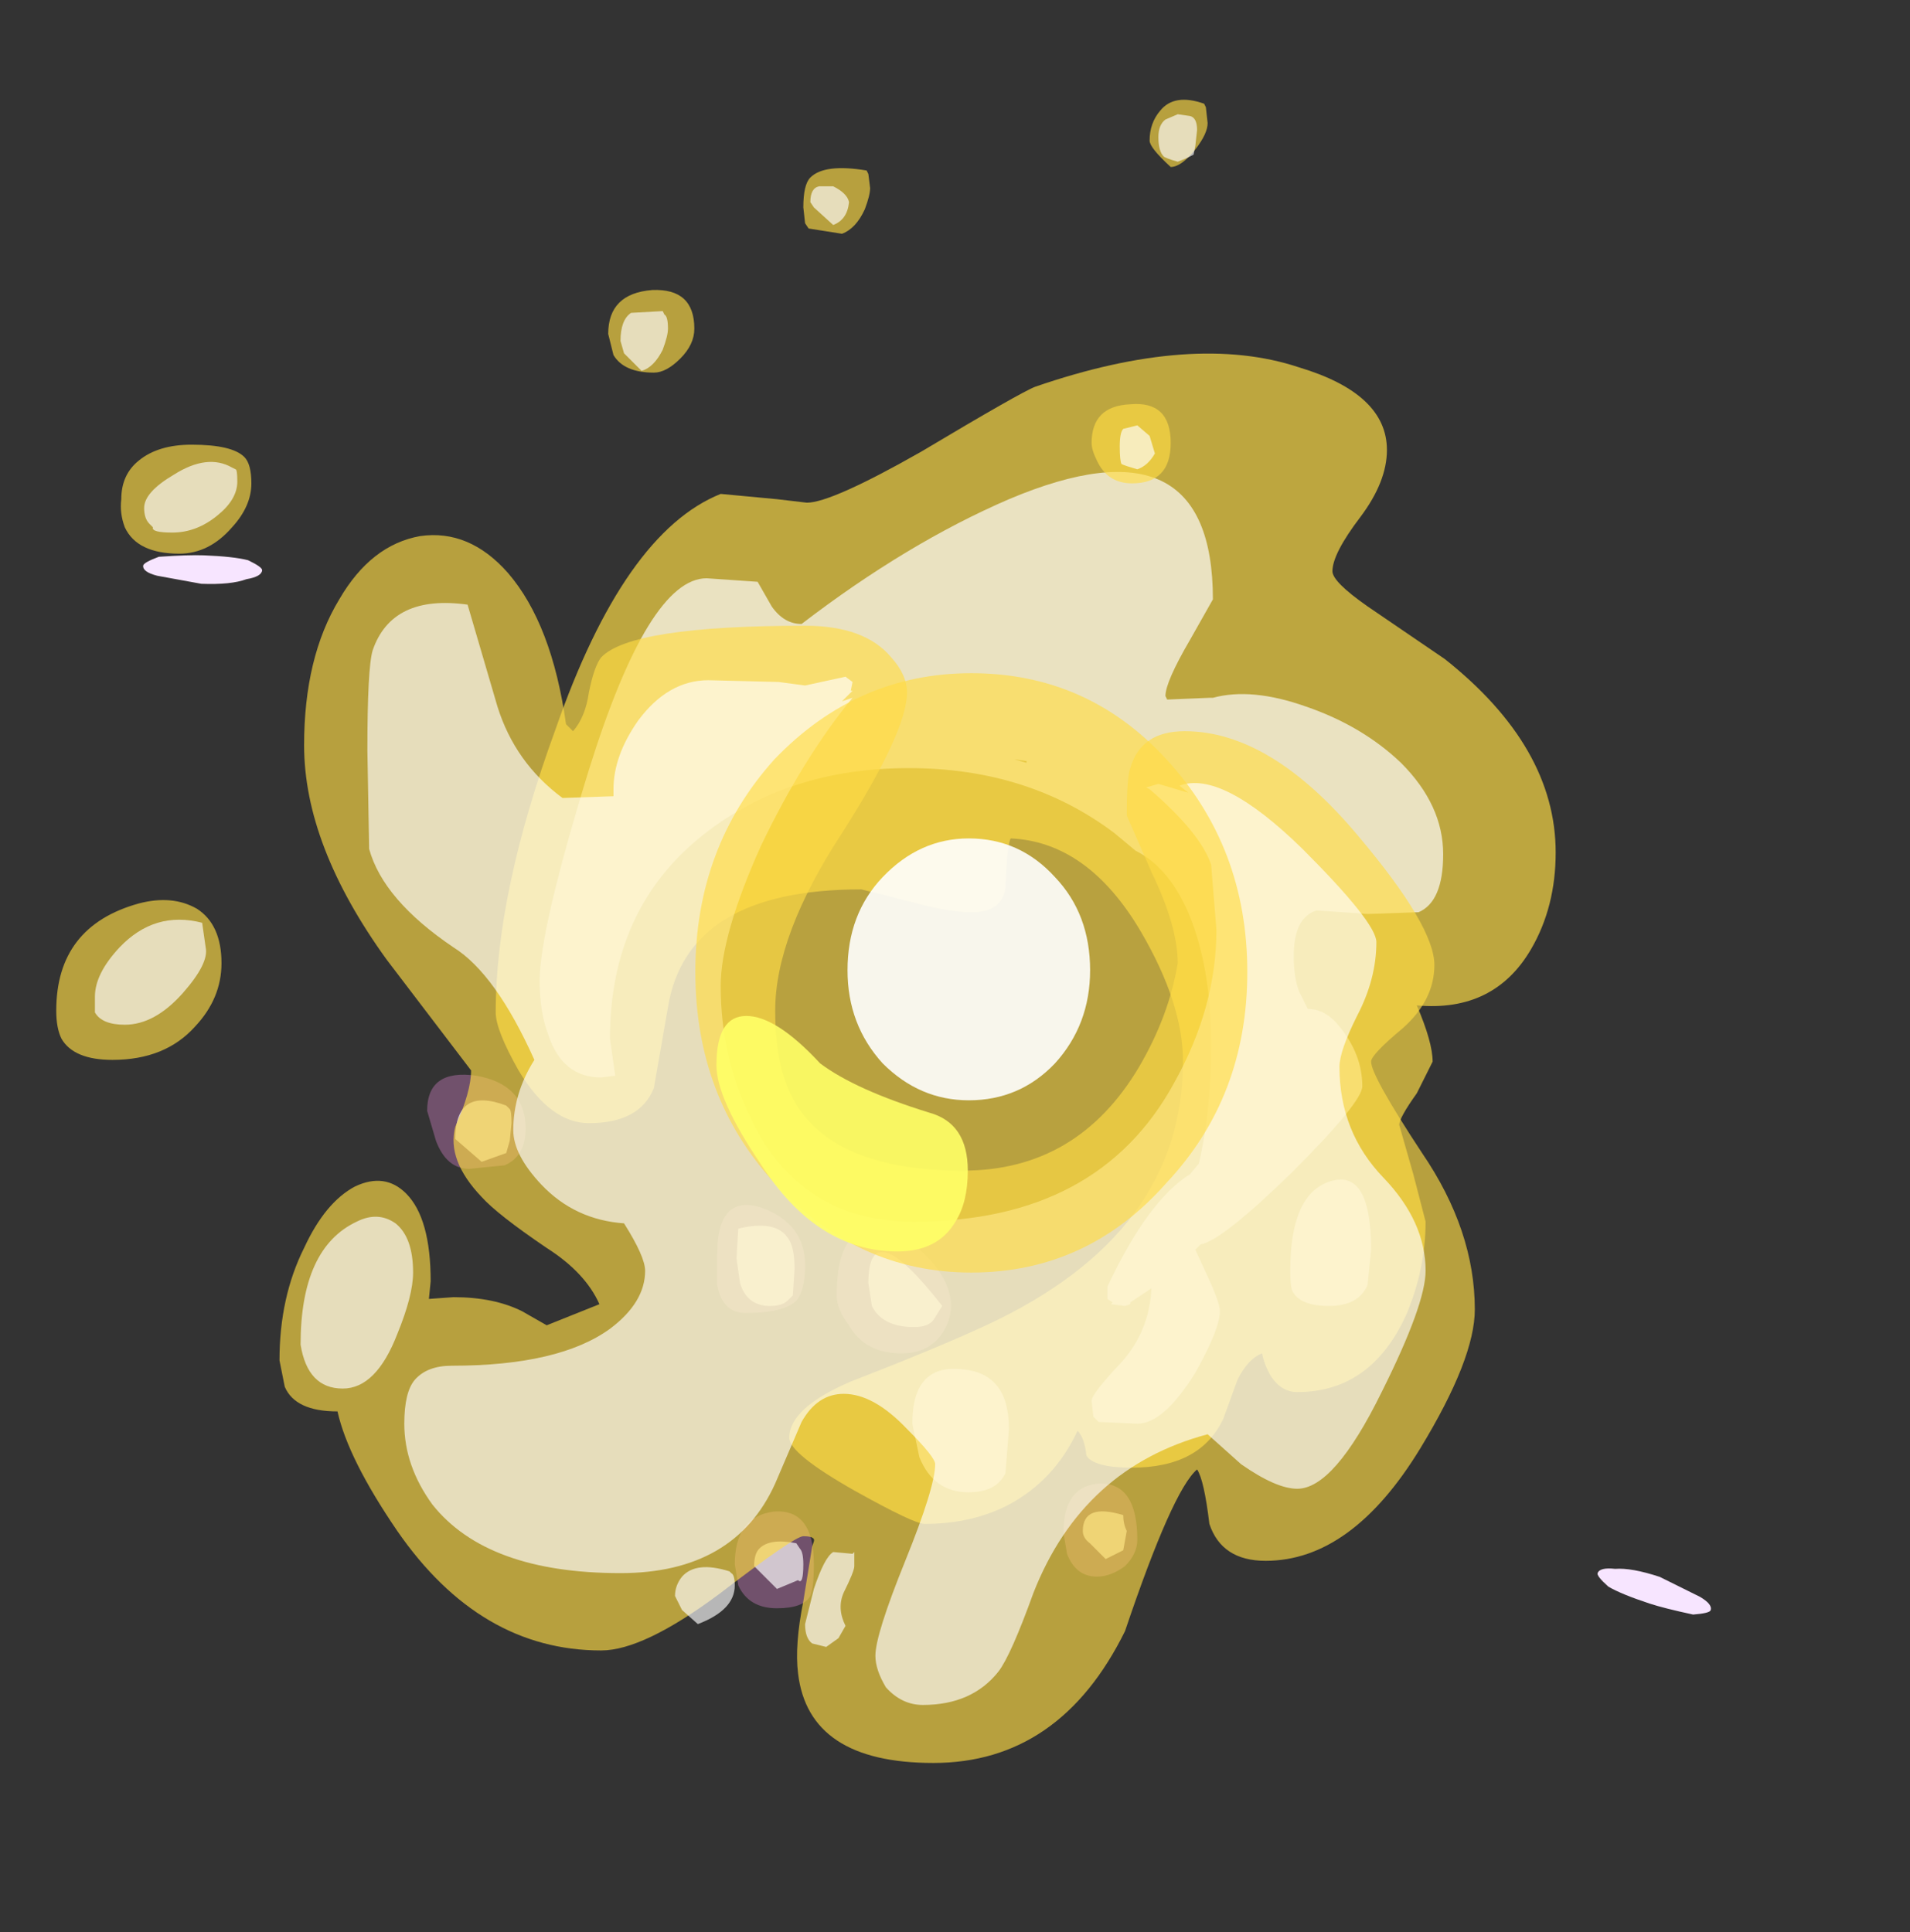<?xml version="1.0" encoding="UTF-8" standalone="no"?>
<svg xmlns:ffdec="https://www.free-decompiler.com/flash" xmlns:xlink="http://www.w3.org/1999/xlink" ffdec:objectType="frame" height="384.75px" width="380.3px" xmlns="http://www.w3.org/2000/svg">
  <rect width="100%" height="100%" fill="#333333" stroke="none"/>
  <g transform="matrix(1.0, 0.0, 0.0, 1.0, 189.2, 332.0)">
    <use ffdec:characterId="125" height="35.7" transform="matrix(7.0, 0.0, 0.0, 7.0, -104.15, -261.65)" width="32.1" xlink:href="#shape0"/>
    <use ffdec:characterId="126" height="47.3" transform="matrix(7.0, 0.0, 0.0, 7.0, -178.0, -312.05)" width="40.35" xlink:href="#shape1"/>
    <use ffdec:characterId="128" height="3.15" transform="matrix(8.46, 0.325, -0.15, 1.8, -160.484, -221.875)" width="2.8" xlink:href="#sprite0"/>
    <use ffdec:characterId="128" height="3.15" transform="matrix(-8.034, -2.646, 0.64, -1.687, 150.501, -8.984)" width="2.8" xlink:href="#sprite0"/>
    <use ffdec:characterId="129" height="17.05" transform="matrix(7.0, 0.0, 0.0, 7.0, -50.75, -197.95)" width="15.7" xlink:href="#shape3"/>
    <use ffdec:characterId="130" height="6.7" transform="matrix(7.0, 0.0, 0.0, 7.0, -46.55, -129.7)" width="7.15" xlink:href="#shape4"/>
    <use ffdec:characterId="131" height="7.45" transform="matrix(7.0, 0.0, 0.0, 7.0, -20.45, -165.05)" width="6.9" xlink:href="#shape5"/>
  </g>
  <defs>
    <g id="shape0" transform="matrix(1.0, 0.0, 0.0, 1.0, 14.75, 19.65)">
      <path d="M5.1 14.85 Q4.7 15.15 4.3 15.15 3.7 15.15 3.45 14.5 L3.35 13.9 Q3.35 12.55 4.4 12.5 5.45 12.5 5.45 14.1 5.45 14.5 5.1 14.85 M-6.5 6.0 Q-6.5 4.25 -5.25 4.65 -4.0 5.1 -4.0 6.3 -4.0 7.0 -4.25 7.3 -4.6 7.65 -5.7 7.65 -6.35 7.65 -6.5 6.85 L-6.5 6.0 M-1.25 8.8 Q-2.3 8.8 -2.75 8.0 -3.1 7.55 -3.1 7.15 -3.1 4.8 -1.45 5.4 -0.85 5.65 -0.35 6.25 0.15 6.85 0.15 7.45 0.15 7.9 -0.15 8.3 -0.55 8.8 -1.25 8.8 M-12.55 3.45 L-13.55 3.55 Q-14.2 3.55 -14.5 2.75 L-14.75 1.9 Q-14.75 0.7 -13.35 0.9 -11.95 1.15 -11.95 2.4 -11.95 3.2 -12.55 3.45 M-3.85 15.7 Q-4.05 16.05 -4.8 16.05 -5.6 16.05 -5.9 15.4 L-6.0 14.8 Q-6.0 13.45 -4.9 13.3 -3.75 13.2 -3.75 14.8 -3.75 15.45 -3.85 15.7" fill="#d982ca" fill-opacity="0.376" fill-rule="evenodd" stroke="none"/>
      <path d="M12.55 -16.9 Q12.55 -16.0 11.8 -15.0 11.0 -13.95 11.0 -13.45 11.0 -13.15 12.0 -12.45 L14.2 -10.95 Q17.35 -8.45 17.35 -5.45 17.35 -3.9 16.65 -2.7 15.6 -0.9 13.4 -1.1 13.85 -0.05 13.85 0.5 L13.4 1.4 Q12.9 2.1 12.9 2.3 L13.3 3.7 13.65 5.05 Q13.65 6.4 13.1 7.7 12.1 9.9 10.0 9.9 9.55 9.9 9.25 9.45 9.05 9.1 9.0 8.8 8.6 8.95 8.3 9.55 L7.9 10.65 Q7.25 12.05 5.3 12.05 4.2 12.05 4.0 11.7 3.95 11.2 3.75 11.0 3.1 12.4 1.8 13.1 0.75 13.65 -0.6 13.65 -0.9 13.65 -2.6 12.7 -4.45 11.65 -4.45 11.2 -4.45 10.35 -2.7 9.6 -0.25 8.65 1.15 8.0 6.75 5.4 6.75 0.5 6.75 -1.15 5.55 -3.2 4.05 -5.75 1.85 -5.85 1.75 -5.7 1.7 -4.45 1.6 -3.75 0.75 -3.75 0.05 -3.75 -1.0 -4.05 L-2.4 -4.4 Q-7.35 -4.4 -7.9 -1.05 L-8.3 1.25 Q-8.7 2.25 -10.15 2.25 -11.25 2.25 -12.15 0.75 -12.8 -0.4 -12.8 -0.9 -12.8 -4.3 -11.1 -8.95 -9.15 -14.55 -6.4 -15.65 L-4.8 -15.5 -3.95 -15.4 Q-3.25 -15.4 -0.7 -16.85 2.15 -18.55 2.55 -18.7 7.05 -20.25 10.05 -19.25 12.55 -18.5 12.55 -16.9" fill="#ffdc45" fill-opacity="0.675" fill-rule="evenodd" stroke="none"/>
      <path d="M6.95 -11.5 Q6.25 -10.3 6.25 -9.9 L6.3 -9.8 7.5 -9.85 7.6 -9.85 Q8.7 -10.15 10.25 -9.6 11.85 -9.05 12.95 -8.0 14.15 -6.8 14.15 -5.4 14.15 -4.05 13.45 -3.75 L12.0 -3.7 10.55 -3.8 Q9.9 -3.6 9.9 -2.5 9.9 -1.9 10.05 -1.5 L10.3 -1.0 Q10.8 -1.0 11.2 -0.5 11.85 0.3 11.85 1.2 11.85 1.65 9.85 3.65 7.85 5.6 7.25 5.7 L7.1 5.85 7.4 6.5 Q7.8 7.35 7.8 7.6 7.8 8.1 7.1 9.35 6.2 10.8 5.45 10.8 L4.35 10.75 4.2 10.6 4.15 10.15 Q4.15 9.95 5.0 9.05 5.8 8.15 5.85 6.95 L5.25 7.35 5.25 7.4 5.1 7.45 4.7 7.4 4.75 7.35 4.6 7.25 4.6 6.9 Q5.75 4.45 6.95 3.7 L7.2 3.4 Q7.55 1.9 7.55 0.05 7.55 -2.3 6.85 -3.85 6.3 -5.05 5.4 -5.5 L4.8 -6.0 Q2.35 -7.85 -1.05 -7.85 -4.5 -7.85 -6.9 -5.95 -9.55 -3.85 -9.55 -0.15 L-9.4 0.9 -9.8 0.95 Q-10.9 0.95 -11.3 -0.25 -11.55 -0.9 -11.55 -1.8 -11.55 -3.25 -10.15 -7.8 -8.45 -13.25 -6.8 -13.25 L-5.35 -13.15 -4.95 -12.45 Q-4.6 -11.95 -4.1 -11.95 -1.1 -14.25 1.8 -15.5 7.6 -17.95 7.6 -12.65 L6.95 -11.5 M1.95 -8.1 L2.3 -8.0 2.3 -8.05 1.95 -8.1 M12.0 6.85 Q11.75 7.45 10.9 7.45 10.05 7.45 9.85 7.0 9.8 6.85 9.8 6.45 9.8 4.25 10.95 3.9 12.1 3.55 12.1 5.85 L12.0 6.85 M4.55 14.65 L4.1 14.2 Q3.9 14.05 3.9 13.85 3.9 13.05 5.05 13.4 5.05 13.65 5.15 13.85 L5.05 14.4 4.55 14.65 M0.65 12.75 Q-0.35 12.75 -0.75 11.75 L-0.95 10.8 Q-0.95 9.1 0.45 9.25 1.8 9.35 1.8 10.95 L1.7 12.2 Q1.45 12.75 0.65 12.75 M-5.0 7.45 Q-5.65 7.45 -5.85 6.8 L-5.95 6.1 -5.9 5.25 Q-4.85 5.0 -4.5 5.5 -4.3 5.75 -4.3 6.4 L-4.35 7.15 -4.5 7.3 Q-4.65 7.45 -5.0 7.45 M-0.35 7.85 Q-0.5 8.05 -0.9 8.05 -1.8 8.05 -2.1 7.45 L-2.2 6.8 Q-2.2 4.75 -0.1 7.45 L-0.35 7.85 M-12.4 1.85 Q-12.35 1.9 -12.35 2.25 L-12.4 2.75 -12.5 3.1 -13.2 3.35 -13.95 2.7 Q-13.95 1.2 -12.5 1.75 L-12.4 1.85 M-4.15 14.35 Q-4.05 14.45 -4.05 14.8 -4.05 15.4 -4.2 15.25 L-4.8 15.5 -5.45 14.85 Q-5.45 14.5 -5.3 14.35 -5.0 14.05 -4.25 14.2 L-4.15 14.35" fill="#ffffff" fill-opacity="0.675" fill-rule="evenodd" stroke="none"/>
    </g>
    <g id="shape1" transform="matrix(1.0, 0.0, 0.0, 1.0, 25.3, 26.85)">
      <path d="M7.4 -26.65 L7.45 -26.2 Q7.45 -25.9 7.1 -25.45 6.7 -24.95 6.4 -24.95 5.8 -25.5 5.8 -25.7 5.8 -26.2 6.1 -26.55 6.5 -27.05 7.35 -26.75 L7.4 -26.65 M5.25 -18.2 Q6.4 -18.3 6.4 -17.1 6.4 -15.95 5.3 -15.95 4.6 -15.95 4.3 -16.6 4.15 -16.9 4.15 -17.1 4.15 -18.15 5.25 -18.2 M6.8 -8.9 Q9.25 -8.9 11.75 -5.9 13.9 -3.35 13.9 -2.25 13.9 -1.25 13.0 -0.45 12.1 0.3 12.1 0.5 12.1 0.9 13.55 3.1 15.05 5.3 15.05 7.55 15.05 8.95 13.5 11.5 11.55 14.7 9.1 14.7 7.85 14.7 7.5 13.65 7.35 12.4 7.15 12.1 6.45 12.7 5.1 16.7 3.25 20.45 -0.35 20.45 -3.9 20.45 -4.2 17.9 -4.3 17.1 -4.05 15.85 L-3.8 14.3 -3.75 14.15 Q-3.7 14.0 -4.05 14.0 -4.3 14.0 -6.45 15.65 -8.6 17.25 -9.8 17.25 -13.25 17.25 -15.6 13.85 -17.0 11.8 -17.3 10.45 -18.5 10.45 -18.8 9.75 L-18.95 9.0 Q-18.95 7.2 -18.25 5.8 -17.65 4.5 -16.8 4.05 -15.95 3.65 -15.35 4.25 -14.65 4.95 -14.65 6.75 L-14.7 7.25 -14.0 7.2 Q-12.85 7.2 -12.05 7.6 L-11.35 8.0 -9.85 7.4 Q-10.25 6.5 -11.35 5.8 -12.75 4.85 -13.2 4.35 -14.2 3.3 -13.95 2.35 -13.5 1.35 -13.5 0.75 L-15.9 -2.4 Q-18.25 -5.65 -18.25 -8.5 -18.25 -11.0 -17.25 -12.65 -16.35 -14.2 -14.95 -14.45 -13.55 -14.65 -12.45 -13.4 -11.2 -11.95 -10.8 -9.1 L-10.6 -8.9 Q-10.25 -9.3 -10.15 -10.0 -10.0 -10.75 -9.8 -11.0 -8.95 -11.9 -4.0 -11.9 -2.3 -11.9 -1.55 -11.0 -1.1 -10.5 -1.1 -10.0 -1.1 -8.9 -2.95 -6.0 -4.85 -3.1 -4.85 -0.95 -4.85 0.8 -4.2 1.8 -3.0 3.6 0.5 3.6 3.75 3.6 5.5 0.65 6.35 -0.8 6.6 -2.3 6.6 -3.35 5.85 -4.9 L5.15 -6.5 Q5.15 -7.6 5.25 -7.85 5.55 -8.9 6.8 -8.9 M-2.2 -24.75 L-2.15 -24.35 Q-2.15 -24.15 -2.3 -23.75 -2.55 -23.2 -2.95 -23.05 L-3.9 -23.2 -4.0 -23.35 -4.05 -23.8 Q-4.05 -24.45 -3.85 -24.65 -3.45 -25.05 -2.25 -24.85 L-2.2 -24.75 M-23.45 -15.5 Q-23.45 -16.2 -22.95 -16.6 -22.4 -17.05 -21.45 -17.05 -20.3 -17.05 -19.95 -16.7 -19.75 -16.5 -19.75 -15.95 -19.75 -15.3 -20.3 -14.7 -20.95 -13.95 -21.8 -13.95 -23.0 -13.95 -23.35 -14.7 -23.5 -15.1 -23.45 -15.5 M-21.35 -0.5 Q-22.2 0.45 -23.7 0.45 -24.8 0.45 -25.15 -0.15 -25.3 -0.45 -25.3 -0.95 -25.3 -3.35 -22.95 -4.0 -22.0 -4.25 -21.3 -3.85 -20.6 -3.4 -20.6 -2.3 -20.6 -1.3 -21.35 -0.5 M-8.3 -19.1 Q-9.15 -19.1 -9.45 -19.6 L-9.6 -20.2 Q-9.6 -21.35 -8.35 -21.45 -7.15 -21.5 -7.15 -20.35 -7.15 -19.9 -7.55 -19.5 -7.95 -19.1 -8.3 -19.1" fill="#ffdc45" fill-opacity="0.647" fill-rule="evenodd" stroke="none"/>
      <path d="M6.95 -26.4 Q7.15 -26.35 7.15 -26.0 L7.1 -25.55 7.05 -25.3 6.85 -25.2 6.6 -25.1 Q6.25 -25.2 6.2 -25.25 6.05 -25.4 6.05 -25.8 6.05 -26.15 6.25 -26.3 L6.6 -26.45 6.95 -26.4 M5.8 -17.3 L5.95 -16.8 Q5.75 -16.45 5.45 -16.35 5.1 -16.45 5.0 -16.5 4.95 -16.6 4.95 -17.0 4.95 -17.4 5.05 -17.5 L5.45 -17.6 5.8 -17.3 M6.9 -7.15 L6.65 -7.35 Q7.85 -7.8 10.15 -5.55 12.25 -3.45 12.25 -2.9 12.25 -1.85 11.7 -0.8 11.2 0.2 11.2 0.65 11.2 2.5 12.45 3.8 13.65 5.05 13.65 6.45 13.65 7.4 12.4 9.9 11.05 12.65 10.0 12.65 9.4 12.65 8.4 11.95 L7.45 11.1 Q3.9 12.05 2.5 15.6 1.85 17.4 1.5 17.85 0.75 18.8 -0.65 18.8 -1.25 18.8 -1.7 18.3 -2.0 17.8 -2.0 17.4 -2.0 16.8 -1.15 14.7 -0.3 12.6 -0.3 11.95 -0.3 11.75 -1.1 10.95 -2.05 9.95 -2.9 9.95 -3.65 9.95 -4.1 10.75 L-4.85 12.5 Q-6.0 15.05 -9.25 15.05 -13.05 15.05 -14.6 13.1 -15.4 12.0 -15.4 10.8 -15.4 9.9 -15.1 9.55 -14.75 9.15 -14.05 9.15 -11.0 9.15 -9.55 8.1 -8.55 7.35 -8.55 6.45 -8.55 6.05 -9.15 5.1 -10.55 5.0 -11.5 4.0 -12.3 3.15 -12.3 2.45 -12.3 1.4 -11.7 0.45 -12.8 -2.0 -14.0 -2.75 -16.0 -4.1 -16.4 -5.55 L-16.45 -8.35 Q-16.45 -10.7 -16.3 -11.2 -15.75 -12.8 -13.6 -12.5 L-12.75 -9.6 Q-12.25 -8.0 -10.9 -7.0 L-9.45 -7.05 -9.45 -7.25 Q-9.45 -8.2 -8.75 -9.2 -7.9 -10.35 -6.75 -10.35 L-4.75 -10.3 -4.0 -10.2 -2.85 -10.45 -2.65 -10.3 -2.7 -10.05 -2.65 -10.05 -2.95 -9.75 -2.65 -9.85 Q-4.05 -8.15 -5.25 -5.65 -6.4 -3.1 -6.4 -1.65 -6.4 0.35 -5.55 2.1 -4.15 5.05 -0.9 5.05 4.35 5.05 6.5 1.1 7.7 -1.05 7.7 -3.25 L7.55 -5.1 Q7.25 -6.0 5.8 -7.25 L5.7 -7.3 6.05 -7.4 6.9 -7.15 M-2.75 -23.95 Q-2.8 -23.45 -3.2 -23.3 L-3.75 -23.8 -3.85 -23.95 Q-3.85 -24.35 -3.6 -24.4 L-3.2 -24.4 Q-2.8 -24.2 -2.75 -23.95 M-20.2 -16.35 Q-20.15 -16.35 -20.15 -16.0 -20.15 -15.5 -20.7 -15.05 -21.3 -14.55 -22.0 -14.55 -22.6 -14.55 -22.55 -14.7 L-22.65 -14.8 Q-22.8 -14.95 -22.8 -15.25 -22.8 -15.7 -21.95 -16.2 -21.0 -16.8 -20.3 -16.4 L-20.2 -16.35 M-21.15 -3.45 L-21.05 -2.75 Q-20.95 -2.3 -21.7 -1.45 -22.5 -0.55 -23.35 -0.55 -24.0 -0.55 -24.2 -0.9 L-24.2 -1.35 Q-24.2 -2.0 -23.5 -2.75 -22.5 -3.8 -21.15 -3.45 M-8.0 -20.75 Q-7.9 -20.7 -7.9 -20.35 -7.9 -20.15 -8.05 -19.75 -8.3 -19.25 -8.65 -19.15 L-9.15 -19.65 -9.25 -20.0 Q-9.25 -20.6 -8.95 -20.8 L-8.05 -20.85 -8.0 -20.75 M-15.65 5.1 Q-15.15 5.5 -15.15 6.5 -15.15 7.15 -15.6 8.25 -16.2 9.8 -17.15 9.8 -18.15 9.8 -18.35 8.55 -18.35 5.8 -16.75 5.05 -16.15 4.75 -15.65 5.1 M-2.65 14.5 L-2.6 14.45 -2.6 14.85 Q-2.6 15.0 -2.9 15.6 -3.1 16.05 -2.85 16.55 L-3.05 16.9 -3.4 17.15 -3.8 17.05 Q-4.0 16.9 -4.0 16.5 L-3.75 15.5 Q-3.45 14.6 -3.2 14.45 L-2.65 14.5 M-6.1 15.05 Q-6.0 15.1 -6.0 15.4 -6.0 16.1 -7.05 16.5 L-7.5 16.1 -7.7 15.7 Q-7.7 15.4 -7.5 15.15 -7.1 14.7 -6.15 15.0 L-6.1 15.05" fill="#ffffff" fill-opacity="0.647" fill-rule="evenodd" stroke="none"/>
    </g>
    <g id="sprite0" transform="matrix(1.0, 0.0, 0.0, 1.0, 1.4, 1.4)">
      <use ffdec:characterId="127" height="0.45" transform="matrix(7.0, 0.0, 0.0, 7.0, -1.4, -1.4)" width="0.4" xlink:href="#shape2"/>
    </g>
    <g id="shape2" transform="matrix(1.0, 0.0, 0.0, 1.0, 0.2, 0.2)">
      <path d="M0.15 -0.15 Q0.2 -0.05 0.2 0.0 0.2 0.1 0.15 0.15 0.1 0.25 0.0 0.25 L-0.15 0.15 Q-0.2 0.1 -0.2 0.0 -0.2 -0.05 -0.15 -0.15 -0.05 -0.2 0.0 -0.2 0.1 -0.2 0.15 -0.15" fill="#f7e5ff" fill-rule="evenodd" stroke="none"/>
    </g>
    <g id="shape3" transform="matrix(1.0, 0.0, 0.0, 1.0, 0.0, 17.05)">
      <path d="M0.0 -8.55 Q0.0 -12.1 2.25 -14.6 4.6 -17.05 7.85 -17.05 11.15 -17.05 13.4 -14.6 15.7 -12.1 15.7 -8.55 15.7 -5.0 13.4 -2.55 11.15 0.0 7.85 0.0 4.6 0.0 2.25 -2.55 0.0 -5.0 0.0 -8.55" fill="#ffdc45" fill-opacity="0.651" fill-rule="evenodd" stroke="none"/>
    </g>
    <g id="shape4" transform="matrix(1.0, 0.0, 0.0, 1.0, -0.6, 7.3)">
      <path d="M1.45 -7.3 Q2.3 -7.3 3.55 -5.95 4.55 -5.2 6.65 -4.55 7.75 -4.25 7.75 -2.9 7.75 -2.0 7.4 -1.45 6.9 -0.6 5.75 -0.6 3.45 -0.6 1.85 -3.1 0.6 -4.95 0.6 -5.9 0.6 -7.3 1.45 -7.3" fill="#ffff66" fill-opacity="0.902" fill-rule="evenodd" stroke="none"/>
    </g>
    <g id="shape5" transform="matrix(1.0, 0.0, 0.0, 1.0, -4.85, 12.35)">
      <path d="M5.85 -11.25 Q6.9 -12.35 8.3 -12.35 9.75 -12.35 10.75 -11.25 11.75 -10.2 11.75 -8.6 11.75 -7.05 10.75 -5.95 9.75 -4.9 8.3 -4.9 6.9 -4.9 5.85 -5.95 4.85 -7.05 4.85 -8.6 4.85 -10.2 5.85 -11.25" fill="#ffffff" fill-opacity="0.902" fill-rule="evenodd" stroke="none"/>
    </g>
  </defs>
</svg>
